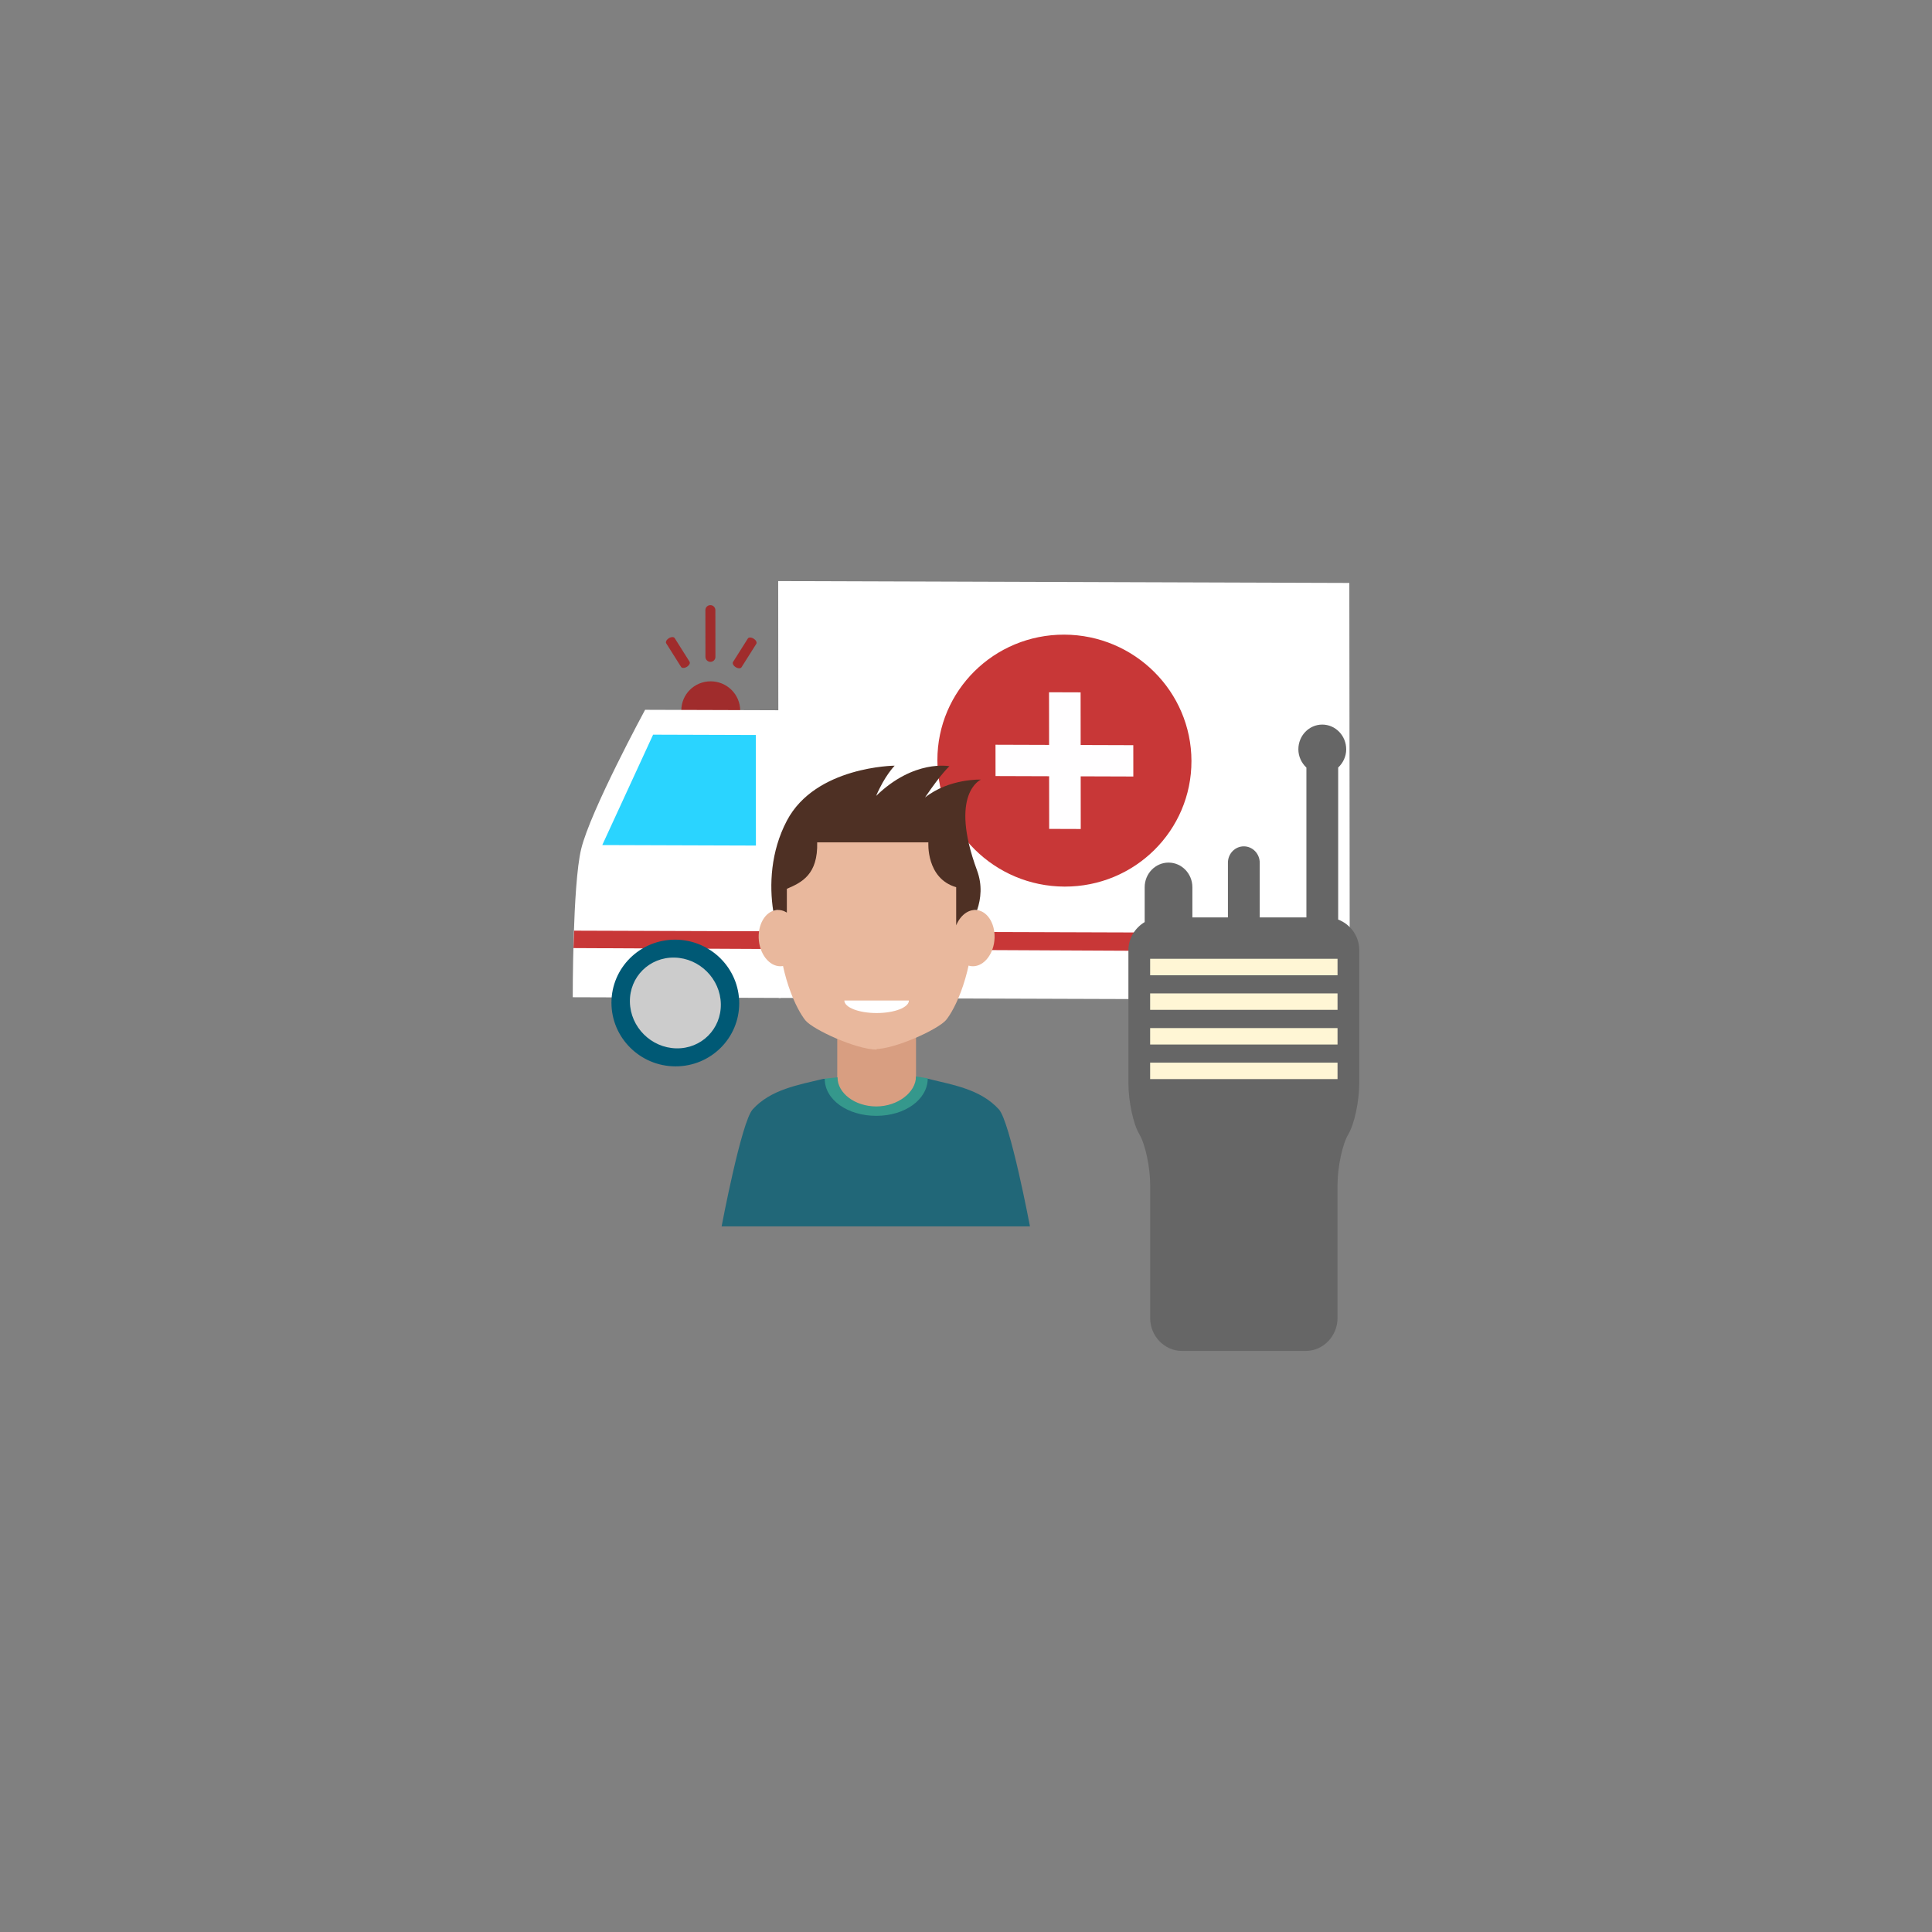 <svg xmlns="http://www.w3.org/2000/svg" width="1000" height="1000" id="fleet"><rect width="100%" height="100%" fill="#808080" stroke="none"/><defs><radialGradient fx="0" fy="0" cx="0" cy="0" r="1" gradientUnits="userSpaceOnUse" gradientTransform="matrix(400 0 0 -400 400 400)" spreadMethod="pad" id="a"><stop offset="0" stop-color="#fff"/><stop offset="1" stop-color="#fff"/></radialGradient></defs><path d="M631.133 517.268c.007 6.705-5.468 12.118-12.226 12.096-6.761-.022-12.247-5.472-12.254-12.176-.007-6.705 5.468-12.118 12.229-12.096 6.758.022 12.244 5.472 12.251 12.176" fill="#fff"/><path d="M370.303 340.018c.001 1.416-1.154 2.56-2.582 2.555-1.428-.005-2.586-1.156-2.588-2.572l-.025-24.219c-.001-1.419 1.154-2.563 2.582-2.558 1.428.005 2.586 1.156 2.588 2.575l.025 24.219zM356.913 342.491c.45.716-.167 1.9-1.374 2.646-1.21.749-2.557.774-3.007.062l-7.701-12.212c-.45-.716.164-1.9 1.374-2.649 1.21-.746 2.557-.771 3.007-.059l7.701 12.212zM379.405 342.659c-.448.713.171 1.901 1.38 2.655 1.212.757 2.559.791 3.007.082l7.676-12.162c.448-.713-.168-1.901-1.38-2.658-1.212-.754-2.559-.788-3.007-.079l-7.676 12.162zM383.125 367.809c.009 8.342-6.802 15.084-15.217 15.056-8.415-.028-15.243-6.814-15.252-15.156-.009-8.342 6.805-15.087 15.22-15.059 8.415.028 15.24 6.817 15.249 15.159" fill="#a02c2c"/><path d="M698.633 517.49l-295.622-.967-.223-215.76 295.622.967.223 215.76z" fill="#fff"/><path d="M616.69 393.914c.037 36.008-29.371 65.108-65.688 64.989-36.314-.119-65.776-29.411-65.813-65.42-.037-36.011 29.365-65.111 65.678-64.992 36.317.119 65.785 29.411 65.823 65.423" fill="#c83737"/><path d="M559.394 429.087l-16.342-.053-.073-70.723 16.342.053.073 70.723z" fill="#fffeff"/><path d="M515.269 385.477l71.32.233.017 16.209-71.32-.233-.017-16.209z" fill="#fffeff"/><path d="M296.453 516.171l107.615.352-.154-148.9-70.012-.229s-28.276 52.19-33.091 72.067c-4.473 18.465-4.358 76.711-4.358 76.711" fill="#fff"/><path d="M311.734 437.398l79.527.26-.059-57.218-53.161-.174-26.306 57.132z" fill="#2ad4ff"/><path d="M698.608 492.668l-401.774-1.941.29-9.021 401.473 1.317z" fill="#c83737"/><path d="M382.615 519.264c.019 18.112-14.771 32.739-33.029 32.679-18.261-.06-33.081-14.784-33.1-32.896-.019-18.109 14.771-32.739 33.032-32.679 18.258.06 33.078 14.787 33.097 32.896M652.825 519.448c.019 18.112-14.771 32.739-33.029 32.679-18.261-.06-33.078-14.784-33.097-32.896-.019-18.109 14.768-32.739 33.029-32.679 18.258.06 33.078 14.787 33.097 32.896" fill="#005975"/><path d="M373.103 519.635c.253 12.976-10.08 23.266-23.074 22.99-13-.276-23.743-11.012-23.996-23.989-.253-12.976 10.08-23.266 23.08-22.99 12.994.276 23.737 11.012 23.99 23.989M643.399 520.057c.253 12.976-10.08 23.266-23.074 22.99-13-.276-23.743-11.012-23.996-23.989-.253-12.976 10.08-23.266 23.08-22.99 12.994.276 23.737 11.012 23.99 23.989" fill="#ccc"/><path d="M433.359 578.289h40.765v-42.508h-40.765v42.508z" fill="#d89e81"/><path d="M475.281 558.045l5.184.354c12.952 3.174 27.123 5.424 36.556 15.81 5.876 6.471 16.085 60.564 16.085 60.564h-79.977v-61.241c11.257 0 22.329-7.039 22.329-15.398" fill="#216778"/><path d="M433.098 558.399h-6.939c-12.951 3.174-27.136 5.424-36.569 15.81-5.878 6.471-16.085 60.564-16.085 60.564h79.977v-61.241c-11.257 0-20.384-6.774-20.384-15.133" fill="#216778"/><path d="M452.886 413.898c19.793 0 51.093 10.7 51.093 60.839 0 28.951-9.924 47.916-14.249 53.163-3.978 4.826-26.35 15.112-36.844 15.112v-129.115" fill="#e9b89d"/><path d="M514.679 486.943c.873-8.011-3.141-15.12-8.963-15.882-5.825-.758-11.252 5.122-12.127 13.133-.873 8.009 3.141 15.117 8.968 15.877 5.82.758 11.249-5.121 12.122-13.128M453.74 414.148c-19.793 0-51.093 10.7-51.093 60.839 0 28.951 9.924 47.916 14.249 53.163 3.98 4.826 26.348 15.112 36.844 15.112v-129.115" fill="#e9b89d"/><path d="M392.8 486.943c-.873-8.011 3.141-15.12 8.963-15.882 5.825-.758 11.252 5.122 12.125 13.133.875 8.009-3.141 15.117-8.965 15.877-5.822.758-11.252-5.121-12.124-13.128" fill="#e9b89d"/><path d="M453.74 524.348c9.227 0 16.704-2.898 16.704-6.472h-33.407c0 3.574 7.478 6.472 16.703 6.472" fill="#fff"/><path d="M494.915 478.964c2.131-5.172 6.346-8.483 10.8-7.902.009.001.023.006.034.008 2.019-5.947 2.745-13.018-.028-20.521-14.739-39.904 2.003-47.029 2.003-47.029s-16.3-.693-28.944 9.26c8.719-12.854 12.644-16.173 12.644-16.173s-18.312-3.731-37.932 15.341c4.359-10.366 9.592-15.637 9.592-15.637s-40.986.296-55.812 28.492c-8.45 16.072-9.102 33.481-7.057 46.642.499-.173 1.012-.313 1.546-.383 1.934-.251 3.819.24 5.511 1.286v-12.301c7.849-3.319 16.134-7.464 15.697-24.05h57.554s-1.308 18.66 14.39 23.22v19.747" fill="#4e3024"/><path d="M453.579 577.558c14.847 0 26.621-8.452 26.621-19.424l-6.092-.972c0 8.269-9.48 15.507-20.528 15.528-11.053-.022-20.088-6.817-20.088-15.086l-6.624.707c0 10.972 11.862 19.247 26.712 19.247" fill="#35988c"/><path d="M431.773 438.141c20.067 0 51.801 6.54 51.801 37.183 0 17.694-10.062 29.285-14.447 32.491-4.033 2.95-26.715 9.236-37.354 9.236v-78.91" fill="#e9b89d"/><path fill="#216778" fill-rule="evenodd" d="M394.904 578.423h121.622v55.861h-121.622z"/><g><path fill="#fff6d5" fill-rule="evenodd" d="M593.382 487.673h105.529v78.308H593.382z"/><path d="M692.636 475.973v-78.696c2.485-2.352 4.156-5.637 4.156-9.444-.004-7.039-5.544-12.791-12.382-12.791-6.881 0-12.378 5.751-12.378 12.791 0 3.811 1.671 7.092 4.156 9.477v77.543h-24.154v-28.292c0-4.696-3.704-8.494-8.226-8.494-4.573 0-8.238 3.799-8.238 8.494v28.292h-18.398V459.224c0-7.047-5.548-12.746-12.339-12.746-6.798 0-12.35 5.698-12.35 12.746v18.045c-4.915 2.967-8.418 8.274-8.418 14.564v68.816c0 9.371 2.524 21.232 5.631 26.384 3.106 5.172 5.631 17.013 5.631 26.409v68.763c-.02 9.35 7.4 17.034 16.432 17.034h64.096c9.04 0 16.452-7.683 16.452-17.054v-68.771c0-9.391 2.524-21.232 5.619-26.384 3.095-5.189 5.623-17.013 5.623-26.405V491.832c0-7.345-4.6-13.455-10.911-15.86zm-.326 82.568h-96.999V550.014h96.995v8.527zm0-17.902h-96.999v-8.515h96.995v8.515zm0-17.939h-96.999v-8.515h96.995v8.515zm0-17.898h-96.999v-8.539h96.995v8.539z" fill="#666"/></g></svg>